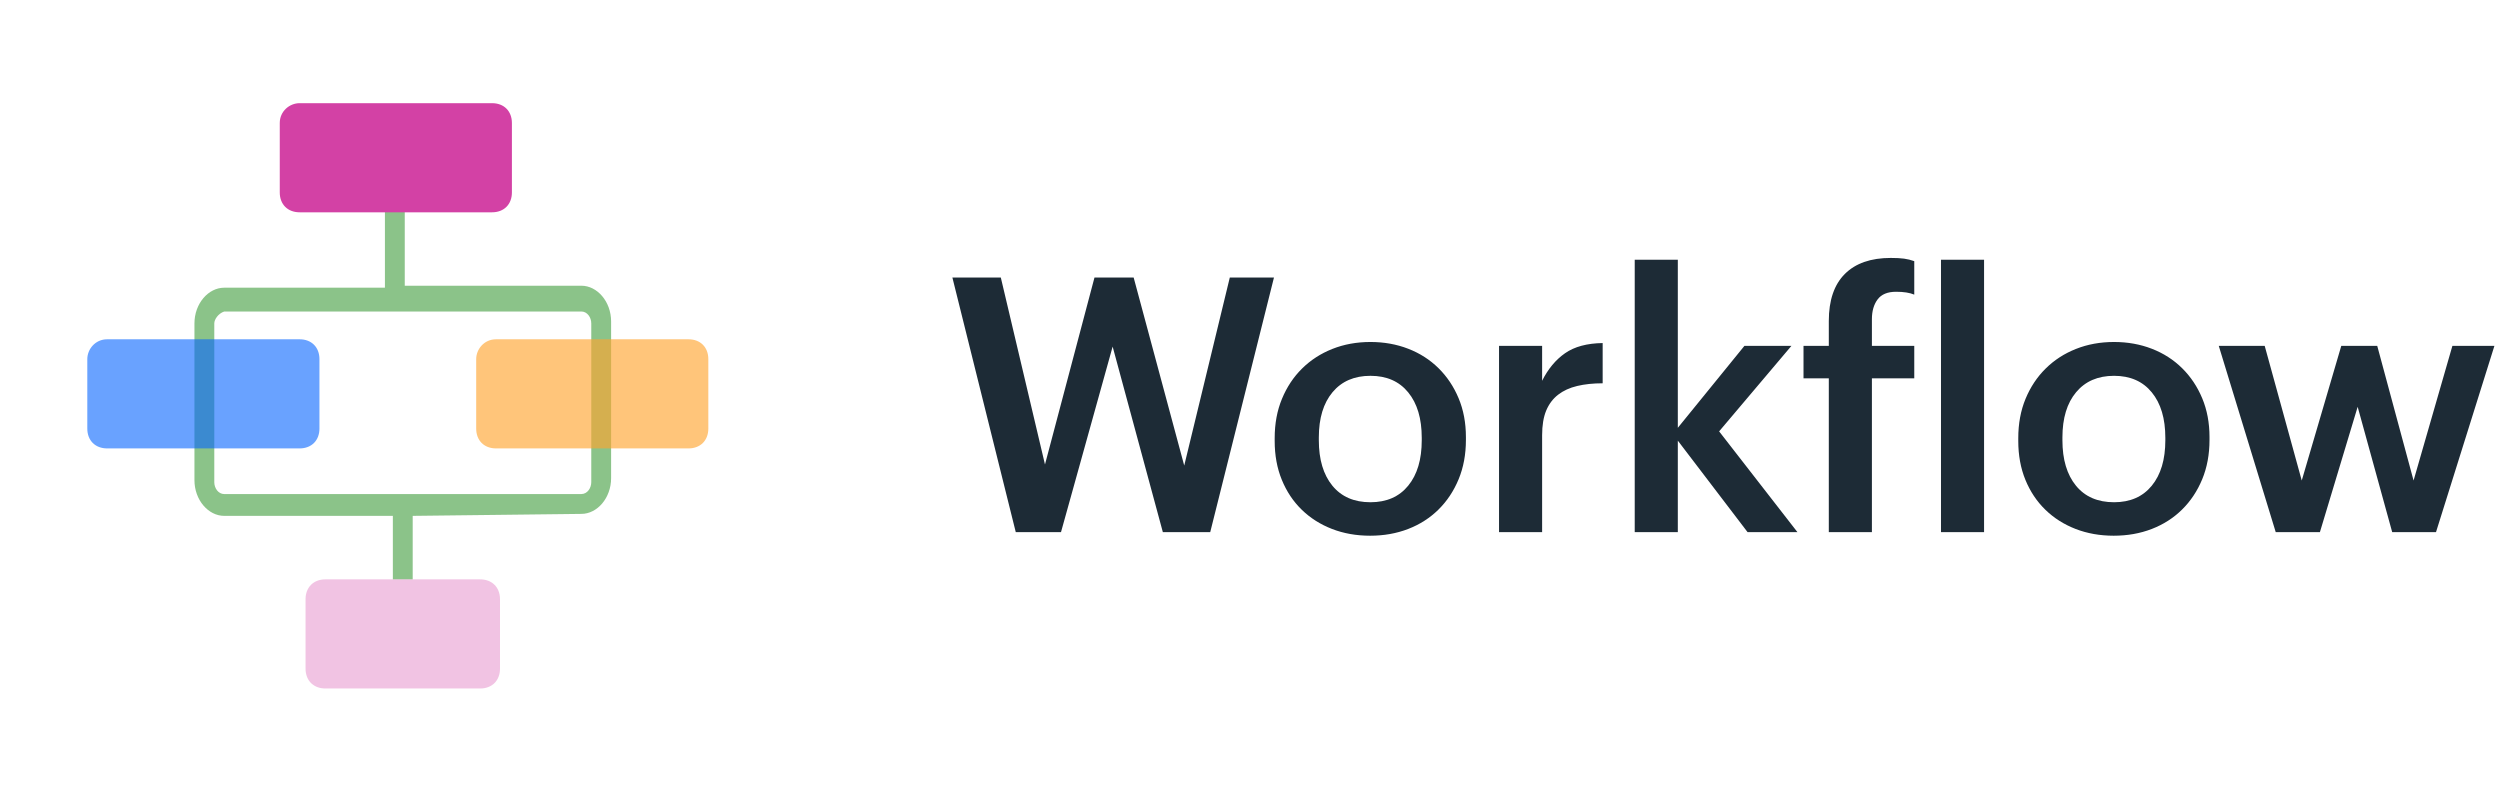 <?xml version="1.0" encoding="UTF-8" standalone="no"?>
<svg
   xmlns:dc="http://purl.org/dc/elements/1.1/"
   xmlns:cc="http://creativecommons.org/ns#"
   xmlns:rdf="http://www.w3.org/1999/02/22-rdf-syntax-ns#"
   xmlns:svg="http://www.w3.org/2000/svg"
   xmlns="http://www.w3.org/2000/svg"
   id="svg16"
   version="1.1"
   viewBox="0 0 126 40"
   height="40px"
   width="126px">
  <defs
     id="defs20" />
  <title
     id="title2">workflow-logo</title>
  <g
     fill-rule="evenodd"
     fill="none"
     stroke-width="1"
     stroke="none"
     id="workflow-logo">
    <path
       fill-rule="nonzero"
       fill="#1D2B36"
       id="Workflow"
       d="M53.474,26.821 L56.077,17.469 L58.608,26.821 L60.995,26.821 L64.208,13.987 L61.982,13.987 L59.685,23.464 L57.136,13.987 L55.162,13.987 L52.667,23.41 L50.441,13.987 L48,13.987 L51.195,26.821 L53.474,26.821 Z M69.054,27 C69.748,27 70.388,26.886 70.974,26.659 C71.561,26.432 72.069,26.106 72.5,25.681 C72.931,25.256 73.269,24.747 73.514,24.155 C73.759,23.563 73.882,22.902 73.882,22.172 L73.882,22.172 L73.882,22.028 C73.882,21.31 73.759,20.658 73.514,20.072 C73.269,19.485 72.931,18.98 72.5,18.555 C72.069,18.13 71.561,17.804 70.974,17.577 C70.388,17.35 69.754,17.236 69.072,17.236 C68.378,17.236 67.738,17.353 67.151,17.586 C66.565,17.819 66.056,18.148 65.626,18.573 C65.195,18.998 64.857,19.506 64.612,20.099 C64.366,20.691 64.244,21.352 64.244,22.082 L64.244,22.082 L64.244,22.226 C64.244,22.944 64.363,23.596 64.603,24.182 C64.842,24.768 65.177,25.271 65.608,25.69 C66.038,26.109 66.547,26.432 67.133,26.659 C67.72,26.886 68.36,27 69.054,27 Z M69.072,25.313 C68.246,25.313 67.606,25.035 67.151,24.478 C66.697,23.922 66.469,23.159 66.469,22.19 L66.469,22.19 L66.469,22.046 C66.469,21.077 66.7,20.317 67.16,19.767 C67.621,19.216 68.258,18.941 69.072,18.941 C69.885,18.941 70.52,19.219 70.974,19.776 C71.429,20.332 71.656,21.095 71.656,22.064 L71.656,22.064 L71.656,22.19 C71.656,23.159 71.429,23.922 70.974,24.478 C70.52,25.035 69.885,25.313 69.072,25.313 Z M77.723,26.821 L77.723,21.938 C77.723,21.436 77.792,21.02 77.929,20.691 C78.067,20.362 78.268,20.096 78.531,19.892 C78.794,19.689 79.114,19.542 79.491,19.453 C79.868,19.363 80.296,19.318 80.774,19.318 L80.774,19.318 L80.774,17.29 C79.985,17.302 79.353,17.472 78.881,17.801 C78.408,18.13 78.022,18.594 77.723,19.192 L77.723,19.192 L77.723,17.433 L75.551,17.433 L75.551,26.821 L77.723,26.821 Z M84.562,26.821 L84.562,22.208 L88.079,26.821 L90.592,26.821 L86.644,21.741 L90.287,17.433 L87.918,17.433 L84.562,21.562 L84.562,13.09 L82.39,13.09 L82.39,26.821 L84.562,26.821 Z M94.344,26.821 L94.344,19.067 L96.479,19.067 L96.479,17.433 L94.344,17.433 L94.344,16.087 C94.344,15.68 94.439,15.348 94.631,15.091 C94.822,14.834 95.133,14.705 95.564,14.705 C95.947,14.705 96.252,14.753 96.479,14.849 L96.479,14.849 L96.479,13.162 C96.312,13.102 96.141,13.06 95.968,13.036 C95.794,13.012 95.57,13 95.295,13 C94.29,13 93.518,13.269 92.979,13.808 C92.441,14.346 92.172,15.136 92.172,16.177 L92.172,16.177 L92.172,17.433 L90.897,17.433 L90.897,19.067 L92.172,19.067 L92.172,26.821 L94.344,26.821 Z M99.997,26.821 L99.997,13.09 L97.826,13.09 L97.826,26.821 L99.997,26.821 Z M106.531,27 C107.225,27 107.865,26.886 108.451,26.659 C109.038,26.432 109.546,26.106 109.977,25.681 C110.408,25.256 110.746,24.747 110.991,24.155 C111.236,23.563 111.359,22.902 111.359,22.172 L111.359,22.172 L111.359,22.028 C111.359,21.31 111.236,20.658 110.991,20.072 C110.746,19.485 110.408,18.98 109.977,18.555 C109.546,18.13 109.038,17.804 108.451,17.577 C107.865,17.35 107.231,17.236 106.549,17.236 C105.855,17.236 105.215,17.353 104.628,17.586 C104.042,17.819 103.533,18.148 103.103,18.573 C102.672,18.998 102.334,19.506 102.088,20.099 C101.843,20.691 101.721,21.352 101.721,22.082 L101.721,22.082 L101.721,22.226 C101.721,22.944 101.84,23.596 102.079,24.182 C102.319,24.768 102.654,25.271 103.085,25.69 C103.515,26.109 104.024,26.432 104.61,26.659 C105.197,26.886 105.837,27 106.531,27 Z M106.549,25.313 C105.723,25.313 105.083,25.035 104.628,24.478 C104.174,23.922 103.946,23.159 103.946,22.19 L103.946,22.19 L103.946,22.046 C103.946,21.077 104.176,20.317 104.637,19.767 C105.098,19.216 105.735,18.941 106.549,18.941 C107.362,18.941 107.997,19.219 108.451,19.776 C108.906,20.332 109.133,21.095 109.133,22.064 L109.133,22.064 L109.133,22.19 C109.133,23.159 108.906,23.922 108.451,24.478 C107.997,25.035 107.362,25.313 106.549,25.313 Z M116.923,26.821 L118.826,20.503 L120.567,26.821 L122.774,26.821 L125.718,17.433 L123.6,17.433 L121.644,24.218 L119.813,17.433 L118,17.433 L116.008,24.218 L114.141,17.433 L111.826,17.433 L114.697,26.821 L116.923,26.821 Z" />
    <g
       id="Group">
      <rect
         height="40"
         width="40"
         y="0"
         x="0"
         id="Rectangle" />
      <g
         fill-rule="nonzero"
         transform="translate(4, 5)"
         id="Group-Copy">
        <g
           fill="#4AA147"
           transform="translate(5, 5)"
           opacity="0.637"
           id="Group-2">
          <path
             id="Combined-Shape"
             d="M11.8,16 L11.8,19.2 L10.8,19.2 L10.8,16 L2.3,16 C1.5,16 0.8,15.2 0.8,14.2 L0.8,11.7 L0.8,6.3 C0.8,5.3 1.5,4.5 2.3,4.5 L10.4,4.5 L10.4,0.2 L11.4,0.2 L11.4,4.4 L20.3,4.4 C21.1,4.4 21.8,5.2 21.8,6.2 L21.8,11.6 L21.8,14.1 C21.8,15.1 21.1,15.9 20.3,15.9 L11.8,16 C11.8,15.9 11.8,16 11.8,16 Z M1.8,11.8 L1.8,14.3 C1.8,14.6 2,14.9 2.3,14.9 L20.3,14.9 C20.6,14.9 20.8,14.6 20.8,14.3 L20.8,11.8 L20.8,6.3 C20.8,6 20.6,5.7 20.3,5.7 L2.3,5.7 C2,5.8 1.8,6.1 1.8,6.3 C1.8,6.3 1.8,11.8 1.8,11.8 Z" />
        </g>
        <g
           id="Group-4">
          <path
             opacity="0.6"
             fill="#0565FF"
             id="Rectangle-Copy"
             d="M1.4,12.1 L11.1,12.1 C11.7,12.1 12.1,12.5 12.1,13.1 L12.1,16.6 C12.1,17.2 11.7,17.6 11.1,17.6 L1.4,17.6 C0.8,17.6 0.4,17.2 0.4,16.6 L0.4,13.1 C0.4,12.6 0.8,12.1 1.4,12.1 Z" />
          <path
             fill="#D341A5"
             id="Rectangle-Copy-3"
             d="M11.1,0.2 L20.8,0.2 C21.4,0.2 21.8,0.6 21.8,1.2 L21.8,4.7 C21.8,5.3 21.4,5.7 20.8,5.7 L11.1,5.7 C10.5,5.7 10.1,5.3 10.1,4.7 L10.1,1.2 C10.1,0.6 10.6,0.2 11.1,0.2 Z" />
          <path
             opacity="0.316"
             fill="#D341A5"
             id="Rectangle-Copy-4"
             d="M12.4,24.2 L20.2,24.2 C20.8,24.2 21.2,24.6 21.2,25.2 L21.2,28.7 C21.2,29.3 20.8,29.7 20.2,29.7 L12.4,29.7 C11.8,29.7 11.4,29.3 11.4,28.7 L11.4,25.2 C11.4,24.6 11.8,24.2 12.4,24.2 Z" />
          <path
             opacity="0.637"
             fill="#FFA530"
             id="Rectangle-Copy-2"
             d="M21,12.1 L30.7,12.1 C31.3,12.1 31.7,12.5 31.7,13.1 L31.7,16.6 C31.7,17.2 31.3,17.6 30.7,17.6 L21,17.6 C20.4,17.6 20,17.2 20,16.6 L20,13.1 C20,12.6 20.4,12.1 21,12.1 Z" />
        </g>
      </g>
    </g>
  </g>
</svg>

